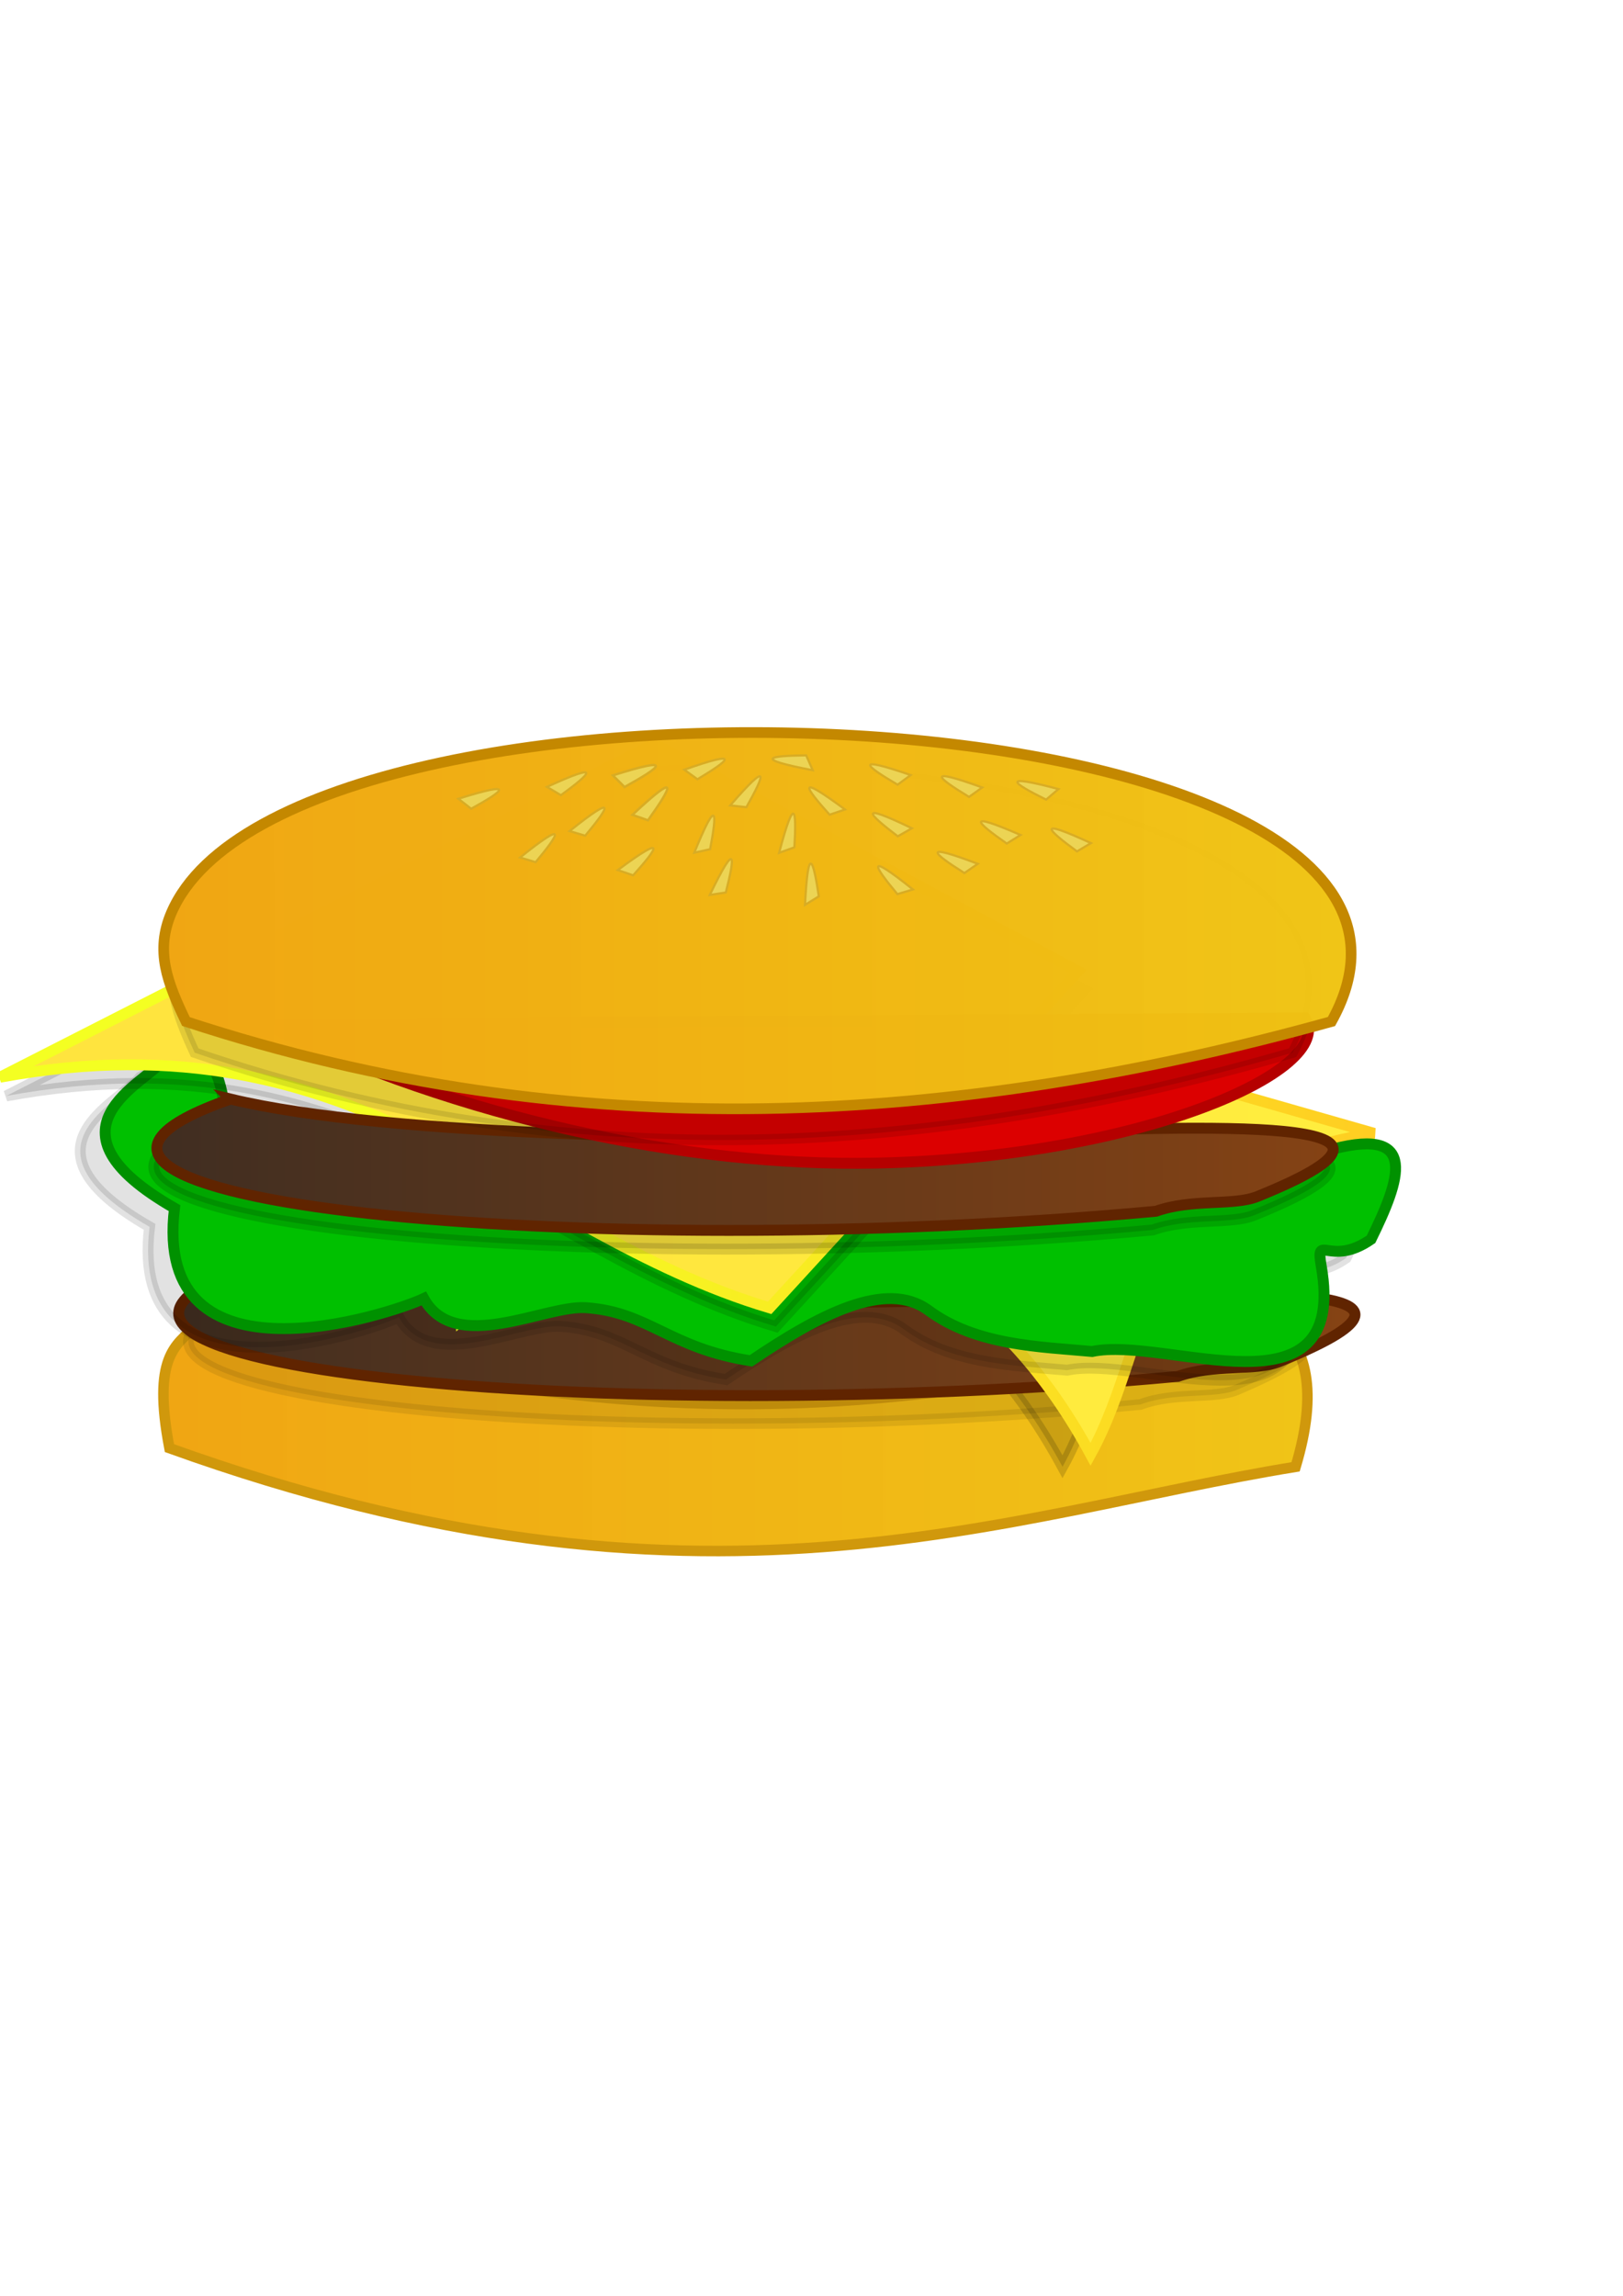<?xml version="1.0" encoding="UTF-8" standalone="no"?>
<!-- Created with Inkscape (http://www.inkscape.org/) -->

<svg
   xmlns:dc="http://purl.org/dc/elements/1.1/"
   xmlns:cc="http://creativecommons.org/ns#"
   xmlns:rdf="http://www.w3.org/1999/02/22-rdf-syntax-ns#"
   xmlns:svg="http://www.w3.org/2000/svg"
   xmlns="http://www.w3.org/2000/svg"
   xmlns:xlink="http://www.w3.org/1999/xlink"
   xmlns:sodipodi="http://sodipodi.sourceforge.net/DTD/sodipodi-0.dtd"
   xmlns:inkscape="http://www.inkscape.org/namespaces/inkscape"
   width="744.094"
   height="1052.362"
   id="svg12258"
   version="1.1"
   inkscape:version="0.48.2 r9819"
   sodipodi:docname="burger.svg">
  <defs
     id="defs12260">
    <linearGradient
       id="linearGradient12884">
      <stop
         style="stop-color:#ffe43e;stop-opacity:1;"
         offset="0"
         id="stop12886" />
      <stop
         style="stop-color:#ffee3e;stop-opacity:1;"
         offset="1"
         id="stop12888" />
    </linearGradient>
    <linearGradient
       id="linearGradient12876">
      <stop
         style="stop-color:#f4ff22;stop-opacity:1;"
         offset="0"
         id="stop12878" />
      <stop
         style="stop-color:#ffcd22;stop-opacity:1;"
         offset="1"
         id="stop12880" />
    </linearGradient>
    <linearGradient
       id="linearGradient12860">
      <stop
         style="stop-color:#412e21;stop-opacity:1;"
         offset="0"
         id="stop12862" />
      <stop
         style="stop-color:#864314;stop-opacity:1;"
         offset="1"
         id="stop12864" />
    </linearGradient>
    <linearGradient
       id="linearGradient12840">
      <stop
         style="stop-color:#f0a513;stop-opacity:1;"
         offset="0"
         id="stop12842" />
      <stop
         id="stop12848"
         offset="0.5"
         style="stop-color:#f0b513;stop-opacity:0.992;" />
      <stop
         style="stop-color:#f0c513;stop-opacity:0.983;"
         offset="1"
         id="stop12844" />
    </linearGradient>
    <linearGradient
       inkscape:collect="always"
       xlink:href="#linearGradient12840"
       id="linearGradient12846"
       x1="55.407"
       y1="408.989"
       x2="629.066"
       y2="408.989"
       gradientUnits="userSpaceOnUse" />
    <linearGradient
       inkscape:collect="always"
       xlink:href="#linearGradient12840"
       id="linearGradient12856"
       x1="61.661"
       y1="655.238"
       x2="632.64"
       y2="655.238"
       gradientUnits="userSpaceOnUse" />
    <linearGradient
       inkscape:collect="always"
       xlink:href="#linearGradient12860"
       id="linearGradient12866"
       x1="79.416"
       y1="533.896"
       x2="623.724"
       y2="533.896"
       gradientUnits="userSpaceOnUse" />
    <linearGradient
       inkscape:collect="always"
       xlink:href="#linearGradient12876"
       id="linearGradient12882"
       x1="198.929"
       y1="486.648"
       x2="638.214"
       y2="486.648"
       gradientUnits="userSpaceOnUse"
       gradientTransform="translate(-4.1519023e-6,-5.3173008e-6)" />
    <linearGradient
       inkscape:collect="always"
       xlink:href="#linearGradient12884"
       id="linearGradient12890"
       x1="198.929"
       y1="486.648"
       x2="638.214"
       y2="486.648"
       gradientUnits="userSpaceOnUse"
       gradientTransform="translate(-4.1519023e-6,-5.3173008e-6)" />
    <linearGradient
       inkscape:collect="always"
       xlink:href="#linearGradient12860"
       id="linearGradient12896"
       gradientUnits="userSpaceOnUse"
       x1="79.416"
       y1="533.896"
       x2="623.724"
       y2="533.896" />
    <linearGradient
       inkscape:collect="always"
       xlink:href="#linearGradient12884"
       id="linearGradient12900"
       gradientUnits="userSpaceOnUse"
       gradientTransform="translate(-1.1664537e-5,-3.7816439e-5)"
       x1="198.929"
       y1="486.648"
       x2="638.214"
       y2="486.648" />
    <linearGradient
       inkscape:collect="always"
       xlink:href="#linearGradient12876"
       id="linearGradient12902"
       gradientUnits="userSpaceOnUse"
       gradientTransform="translate(-1.1664537e-5,-3.7816439e-5)"
       x1="198.929"
       y1="486.648"
       x2="638.214"
       y2="486.648" />
  </defs>
  <sodipodi:namedview
     id="base"
     pagecolor="#ffffff"
     bordercolor="#666666"
     borderopacity="1.0"
     inkscape:pageopacity="0.0"
     inkscape:pageshadow="2"
     inkscape:zoom="0.7"
     inkscape:cx="279.99432"
     inkscape:cy="484.95233"
     inkscape:document-units="px"
     inkscape:current-layer="layer1"
     showgrid="false"
     inkscape:window-width="1068"
     inkscape:window-height="722"
     inkscape:window-x="8"
     inkscape:window-y="0"
     inkscape:window-maximized="0" />
  <g
     inkscape:label="Layer 1"
     inkscape:groupmode="layer"
     id="layer1">
    <path
       style="fill:url(#linearGradient12856);fill-opacity:1;stroke:#d0980c;stroke-width:4.813;stroke-linecap:butt;stroke-linejoin:miter;stroke-miterlimit:4;stroke-opacity:1;stroke-dasharray:none"
       d="m 89.595,608.076 c 136.335,26.822 260.229,65.679 495.131,-2.857 14.189,12.114 19.739,32.219 9.267,67.143 -133.54,21.71 -272.379,79.176 -516.313,-8.571 -7.907,-41.644 2.751,-47.228 11.915,-55.714 z"
       id="path12838"
       inkscape:connector-curvature="0"
       sodipodi:nodetypes="ccccc" />
    <path
       sodipodi:nodetypes="ccccc"
       style="opacity:0.155;fill:#000000;fill-opacity:1;stroke:#000000;stroke-width:5;stroke-linecap:butt;stroke-linejoin:miter;stroke-miterlimit:4;stroke-opacity:1;stroke-dasharray:none"
       d="m 617.143,525.219 c -110.412,16.967 -99.467,91.973 -130,147.143 -75.583,-139.888 -213.478,-122.557 -288.571,-61.429 -3.253,-84.457 101.657,-22.672 228.571,-140 z"
       id="path12987"
       inkscape:connector-curvature="0" />
    <path
       style="opacity:0.086;fill:#000000;fill-opacity:1;stroke:#000000;stroke-width:4.881;stroke-linecap:butt;stroke-linejoin:miter;stroke-miterlimit:4;stroke-opacity:1;stroke-dasharray:none"
       d="m 118.571,592.362 c -128.889,46.975 154.183,75.635 404.33,51.429 15.633,-5.877 33.924,-2.379 44.242,-6.748 82.425,-34.9 -1.917,-33.402 -109.593,-29.112 -118.237,4.711 -270.463,1.705 -338.979,-15.569 z"
       id="path12979"
       inkscape:connector-curvature="0"
       sodipodi:nodetypes="ccssc" />
    <path
       sodipodi:nodetypes="ccssc"
       inkscape:connector-curvature="0"
       id="path12894"
       d="M 115.714,579.505 C -19.535,626.481 277.507,655.14 540,630.934 c 16.405,-5.877 35.598,-2.379 46.425,-6.748 86.493,-34.9 -2.011,-33.402 -115.002,-29.112 -124.072,4.711 -283.812,1.705 -355.709,-15.569 z"
       style="fill:url(#linearGradient12896);fill-opacity:1;stroke:#602400;stroke-width:5;stroke-linecap:butt;stroke-linejoin:miter;stroke-miterlimit:4;stroke-opacity:1;stroke-dasharray:none" />
    <path
       inkscape:connector-curvature="0"
       id="path12898"
       d="m 630,519.505 c -110.412,16.967 -99.467,91.973 -130,147.143 C 424.417,526.76 286.522,544.091 211.429,605.219 208.175,520.762 313.086,582.547 440,465.219 z"
       style="fill:url(#linearGradient12900);fill-opacity:1;stroke:url(#linearGradient12902);stroke-width:5;stroke-linecap:butt;stroke-linejoin:miter;stroke-miterlimit:4;stroke-opacity:1;stroke-dasharray:none"
       sodipodi:nodetypes="ccccc" />
    <path
       sodipodi:nodetypes="cccscscscccc"
       inkscape:connector-curvature="0"
       id="path12985"
       d="m 64.286,493.791 c -8.863,11.537 -59.618,31.98 4.286,68.571 -10.392,84.758 99.079,48.598 114.286,41.429 14.357,25.978 55.418,2.95 74.291,4.207 28.82,1.92 38.246,18.61 75.709,24.364 30.919,-20.871 61.864,-37.588 81.474,-23.084 21.73,16.073 50.937,16.592 74.955,18.798 34.043,-7.226 117.6,32.53 105.034,-39.125 -2.764,-15.761 3.944,0.794 22.823,-12.303 C 630.675,549.091 638.982,525.266 600,535.219 L 92.857,530.934 c -1.52,-29.989 -8.101,-48.844 -28.571,-37.143 z"
       style="opacity:0.116;fill:#000000;stroke:#000000;stroke-width:5;stroke-linecap:butt;stroke-linejoin:miter;stroke-miterlimit:4;stroke-opacity:1;stroke-dasharray:none" />
    <path
       style="fill:#00c000;stroke:#009100;stroke-width:5;stroke-linecap:butt;stroke-linejoin:miter;stroke-miterlimit:4;stroke-opacity:1;stroke-dasharray:none"
       d="M 75.714,485.219 C 66.852,496.756 16.096,517.199 80,553.791 c -10.392,84.758 99.079,48.598 114.286,41.429 14.357,25.978 55.418,2.95 74.291,4.207 28.82,1.92 38.246,18.61 75.709,24.364 30.919,-20.871 61.864,-37.588 81.474,-23.084 21.73,16.073 50.937,16.592 74.955,18.798 34.043,-7.226 117.6,32.53 105.034,-39.125 -2.764,-15.761 3.944,0.794 22.823,-12.303 13.532,-27.557 21.839,-51.382 -17.143,-41.429 l -507.143,-4.286 c -1.52,-29.989 -8.101,-48.844 -28.571,-37.143 z"
       id="path12892"
       inkscape:connector-curvature="0"
       sodipodi:nodetypes="cccscscscccc" />
    <path
       sodipodi:nodetypes="ccccc"
       inkscape:connector-curvature="0"
       id="path12983"
       d="M 497.143,453.791 355.714,608.076 C 238.095,572.838 169.93,471.661 2.857,502.362 L 302.857,349.505 z"
       style="opacity:0.129;fill:#000000;fill-opacity:1;stroke:#000000;stroke-width:5;stroke-linecap:butt;stroke-linejoin:miter;stroke-miterlimit:4;stroke-opacity:1;stroke-dasharray:none" />
    <path
       style="fill:url(#linearGradient12890);fill-opacity:1;stroke:url(#linearGradient12882);stroke-width:5;stroke-linecap:butt;stroke-linejoin:miter;stroke-miterlimit:4;stroke-opacity:1;stroke-dasharray:none"
       d="M 494.286,445.219 352.857,599.505 C 235.238,564.267 167.073,463.09 8.8480977e-6,493.791 L 300,340.934 z"
       id="path12874"
       inkscape:connector-curvature="0"
       sodipodi:nodetypes="ccccc" />
    <path
       sodipodi:nodetypes="ccssc"
       inkscape:connector-curvature="0"
       id="path12981"
       d="m 104.286,512.362 c -135.25,46.975 161.793,75.635 424.286,51.429 16.405,-5.877 35.598,-2.379 46.425,-6.748 86.493,-34.9 -2.011,-33.402 -115.002,-29.112 -124.072,4.711 -283.812,1.705 -355.709,-15.569 z"
       style="opacity:0.134;fill:#000000;fill-opacity:1;stroke:#000000;stroke-width:5;stroke-linecap:butt;stroke-linejoin:miter;stroke-miterlimit:4;stroke-opacity:1;stroke-dasharray:none" />
    <path
       style="fill:url(#linearGradient12866);fill-opacity:1;stroke:#602400;stroke-width:5;stroke-linecap:butt;stroke-linejoin:miter;stroke-miterlimit:4;stroke-opacity:1;stroke-dasharray:none"
       d="M 105.714,503.791 C -29.535,550.766 267.507,579.426 530,555.219 c 16.405,-5.877 35.598,-2.379 46.425,-6.748 86.493,-34.9 -2.011,-33.402 -115.002,-29.112 -124.072,4.711 -283.812,1.705 -355.709,-15.569 z"
       id="path12858"
       inkscape:connector-curvature="0"
       sodipodi:nodetypes="ccssc" />
    <path
       style="fill:#dc0000;stroke:#b50000;stroke-width:5;stroke-linecap:butt;stroke-linejoin:miter;stroke-miterlimit:4;stroke-opacity:1;stroke-dasharray:none"
       d="m 598.354,466.648 c 14.803,24.177 -76.784,64.144 -196.994,66.505 -87.565,1.719 -189.647,-20.54 -280.149,-63.648 z"
       id="path12872"
       inkscape:connector-curvature="0"
       sodipodi:nodetypes="cscc" />
    <path
       sodipodi:nodetypes="cscc"
       inkscape:connector-curvature="0"
       id="path12977"
       d="M 89.266,482.536 C 81.012,464.651 75.648,450.205 82.863,432.682 135.224,305.511 675.607,327.46 592.623,482.536 c -164.658,47.716 -331.723,58.712 -503.357,0 z"
       style="opacity:0.111;fill:#000000;fill-opacity:1;stroke:#000000;stroke-width:4.79;stroke-linecap:butt;stroke-linejoin:miter;stroke-miterlimit:4;stroke-opacity:1;stroke-dasharray:none" />
    <path
       style="fill:url(#linearGradient12846);fill-opacity:1;stroke:#c48800;stroke-width:4.892;stroke-linecap:butt;stroke-linejoin:miter;stroke-miterlimit:4;stroke-opacity:1;stroke-dasharray:none"
       d="M 85.258,468.25 C 76.646,450.365 71.049,435.919 78.577,418.396 133.208,291.225 697.01,313.175 610.43,468.25 c -171.794,47.716 -346.1,58.712 -525.172,0 z"
       id="path12328"
       inkscape:connector-curvature="0"
       sodipodi:nodetypes="cscc" />
    <path
       style="fill:#ecd454;stroke:#d8ac24;stroke-width:1px;stroke-linecap:butt;stroke-linejoin:miter;stroke-opacity:1"
       d="m 250.75,360.698 c 25.592,-11.73 20.37,-6.381 6.41,3.811 z"
       id="path12906"
       inkscape:connector-curvature="0"
       sodipodi:nodetypes="ccc" />
    <path
       sodipodi:nodetypes="ccc"
       inkscape:connector-curvature="0"
       id="path12908"
       d="m 210.134,366.132 c 26.871,-8.396 21.014,-3.751 5.876,4.592 z"
       style="fill:#ecd454;stroke:#d8ac24;stroke-width:1px;stroke-linecap:butt;stroke-linejoin:miter;stroke-opacity:1" />
    <path
       style="fill:#ecd454;stroke:#d8ac24;stroke-width:1px;stroke-linecap:butt;stroke-linejoin:miter;stroke-opacity:1"
       d="m 238.419,393.07 c 21.983,-17.586 18.214,-11.13 7.143,2.143 z"
       id="path12910"
       inkscape:connector-curvature="0"
       sodipodi:nodetypes="ccc" />
    <path
       sodipodi:nodetypes="ccc"
       inkscape:connector-curvature="0"
       id="path12912"
       d="m 283.216,398.828 c 22.627,-16.75 18.619,-10.44 7.058,2.409 z"
       style="fill:#ecd454;stroke:#d8ac24;stroke-width:1px;stroke-linecap:butt;stroke-linejoin:miter;stroke-opacity:1" />
    <path
       style="fill:#ecd454;stroke:#d8ac24;stroke-width:1px;stroke-linecap:butt;stroke-linejoin:miter;stroke-opacity:1"
       d="m 325.4,410.244 c 12.245,-25.349 11.63,-17.899 7.368,-1.148 z"
       id="path12914"
       inkscape:connector-curvature="0"
       sodipodi:nodetypes="ccc"
       inkscape:transform-center-x="5.5720491" />
    <path
       sodipodi:nodetypes="ccc"
       inkscape:connector-curvature="0"
       id="path12916"
       d="m 261.148,380.948 c 21.983,-17.586 18.214,-11.13 7.143,2.143 z"
       style="fill:#ecd454;stroke:#d8ac24;stroke-width:1px;stroke-linecap:butt;stroke-linejoin:miter;stroke-opacity:1" />
    <path
       style="fill:#ecd454;stroke:#d8ac24;stroke-width:1px;stroke-linecap:butt;stroke-linejoin:miter;stroke-opacity:1"
       d="m 369.068,414.784 c 1.446,-28.115 3.771,-21.01 6.345,-3.918 z"
       id="path12918"
       inkscape:connector-curvature="0"
       sodipodi:nodetypes="ccc" />
    <path
       sodipodi:nodetypes="ccc"
       inkscape:connector-curvature="0"
       id="path12920"
       d="m 318.293,390.868 c 10.631,-26.067 10.485,-18.594 7.282,-1.608 z"
       style="fill:#ecd454;stroke:#d8ac24;stroke-width:1px;stroke-linecap:butt;stroke-linejoin:miter;stroke-opacity:1" />
    <path
       style="fill:#ecd454;stroke:#d8ac24;stroke-width:1px;stroke-linecap:butt;stroke-linejoin:miter;stroke-opacity:1"
       d="m 357.187,390.925 c 7.225,-27.209 8.032,-19.777 7.018,-2.522 z"
       id="path12922"
       inkscape:connector-curvature="0"
       sodipodi:nodetypes="ccc" />
    <path
       sodipodi:nodetypes="ccc"
       inkscape:connector-curvature="0"
       id="path12924"
       d="m 418.084,379.669 c -25.36,-12.223 -20.243,-6.774 -6.482,3.686 z"
       style="fill:#ecd454;stroke:#d8ac24;stroke-width:1px;stroke-linecap:butt;stroke-linejoin:miter;stroke-opacity:1" />
    <path
       style="fill:#ecd454;stroke:#d8ac24;stroke-width:1px;stroke-linecap:butt;stroke-linejoin:miter;stroke-opacity:1"
       d="m 448.289,395.957 c -26.327,-9.971 -20.755,-4.988 -6.137,4.236 z"
       id="path12926"
       inkscape:connector-curvature="0"
       sodipodi:nodetypes="ccc" />
    <path
       sodipodi:nodetypes="ccc"
       inkscape:connector-curvature="0"
       id="path12928"
       d="m 485.279,361.693 c -27.215,-7.204 -21.159,-2.822 -5.668,4.846 z"
       style="fill:#ecd454;stroke:#d8ac24;stroke-width:1px;stroke-linecap:butt;stroke-linejoin:miter;stroke-opacity:1" />
    <path
       sodipodi:nodetypes="ccc"
       inkscape:connector-curvature="0"
       id="path12932"
       d="m 467.9,382.744 c -25.822,-11.213 -20.494,-5.97 -6.332,3.939 z"
       style="fill:#ecd454;stroke:#d8ac24;stroke-width:1px;stroke-linecap:butt;stroke-linejoin:miter;stroke-opacity:1" />
    <path
       style="fill:#ecd454;stroke:#d8ac24;stroke-width:1px;stroke-linecap:butt;stroke-linejoin:miter;stroke-opacity:1"
       d="m 418.569,407.718 c -21.983,-17.586 -18.214,-11.13 -7.143,2.143 z"
       id="path12936"
       inkscape:connector-curvature="0"
       sodipodi:nodetypes="ccc" />
    <path
       style="fill:#ecd454;stroke:#d8ac24;stroke-width:1px;stroke-linecap:butt;stroke-linejoin:miter;stroke-opacity:1"
       d="m 417.526,355.271 c -26.627,-9.141 -20.901,-4.335 -6.002,4.426 z"
       id="path12938"
       inkscape:connector-curvature="0"
       sodipodi:nodetypes="ccc" />
    <path
       sodipodi:nodetypes="ccc"
       inkscape:connector-curvature="0"
       id="path12940"
       d="m 500.178,386.474 c -25.568,-11.781 -20.357,-6.421 -6.418,3.798 z"
       style="fill:#ecd454;stroke:#d8ac24;stroke-width:1px;stroke-linecap:butt;stroke-linejoin:miter;stroke-opacity:1" />
    <path
       style="fill:#ecd454;stroke:#d8ac24;stroke-width:1px;stroke-linecap:butt;stroke-linejoin:miter;stroke-opacity:1"
       d="m 334.784,369.191 c 18.446,-21.266 15.905,-14.236 7.412,0.818 z"
       id="path12942"
       inkscape:connector-curvature="0"
       sodipodi:nodetypes="ccc" />
    <path
       sodipodi:nodetypes="ccc"
       inkscape:connector-curvature="0"
       id="path12944"
       d="m 372.617,353.071 c -27.645,-5.318 -20.287,-6.638 -3.004,-6.826 z"
       style="fill:#ecd454;stroke:#d8ac24;stroke-width:1px;stroke-linecap:butt;stroke-linejoin:miter;stroke-opacity:1" />
    <path
       style="fill:#ecd454;stroke:#d8ac24;stroke-width:1px;stroke-linecap:butt;stroke-linejoin:miter;stroke-opacity:1"
       d="m 450.335,360.961 c -26.486,-9.54 -20.834,-4.648 -6.067,4.336 z"
       id="path12946"
       inkscape:connector-curvature="0"
       sodipodi:nodetypes="ccc"
       inkscape:transform-center-x="7.0710678"
       inkscape:transform-center-y="5.2635364" />
    <path
       sodipodi:nodetypes="ccc"
       inkscape:connector-curvature="0"
       id="path12948"
       d="m 387.409,371.049 c -22.627,-16.75 -18.619,-10.44 -7.058,2.409 z"
       style="fill:#ecd454;stroke:#d8ac24;stroke-width:1px;stroke-linecap:butt;stroke-linejoin:miter;stroke-opacity:1"
       inkscape:transform-center-x="-8.6874908" />
    <path
       style="fill:#ecd454;stroke:#d8ac24;stroke-width:1px;stroke-linecap:butt;stroke-linejoin:miter;stroke-opacity:1"
       d="m 313.718,352.814 c 26.556,-9.344 20.868,-4.494 6.035,4.381 z"
       id="path12950"
       inkscape:connector-curvature="0"
       sodipodi:nodetypes="ccc" />
    <path
       sodipodi:nodetypes="ccc"
       inkscape:connector-curvature="0"
       id="path12952"
       d="m 289.937,373.51 c 21.983,-20.598 18.214,-13.037 7.143,2.51 z"
       style="fill:#ecd454;stroke:#d8ac24;stroke-width:1.082px;stroke-linecap:butt;stroke-linejoin:miter;stroke-opacity:1" />
    <path
       style="fill:#ecd454;stroke:#d8ac24;stroke-width:1.082px;stroke-linecap:butt;stroke-linejoin:miter;stroke-opacity:1"
       d="m 280.975,355.416 c 28.728,-9.07 22.06,-3.881 5.356,5.351 z"
       id="path12956"
       inkscape:connector-curvature="0"
       sodipodi:nodetypes="ccc" />
  </g>
</svg>
